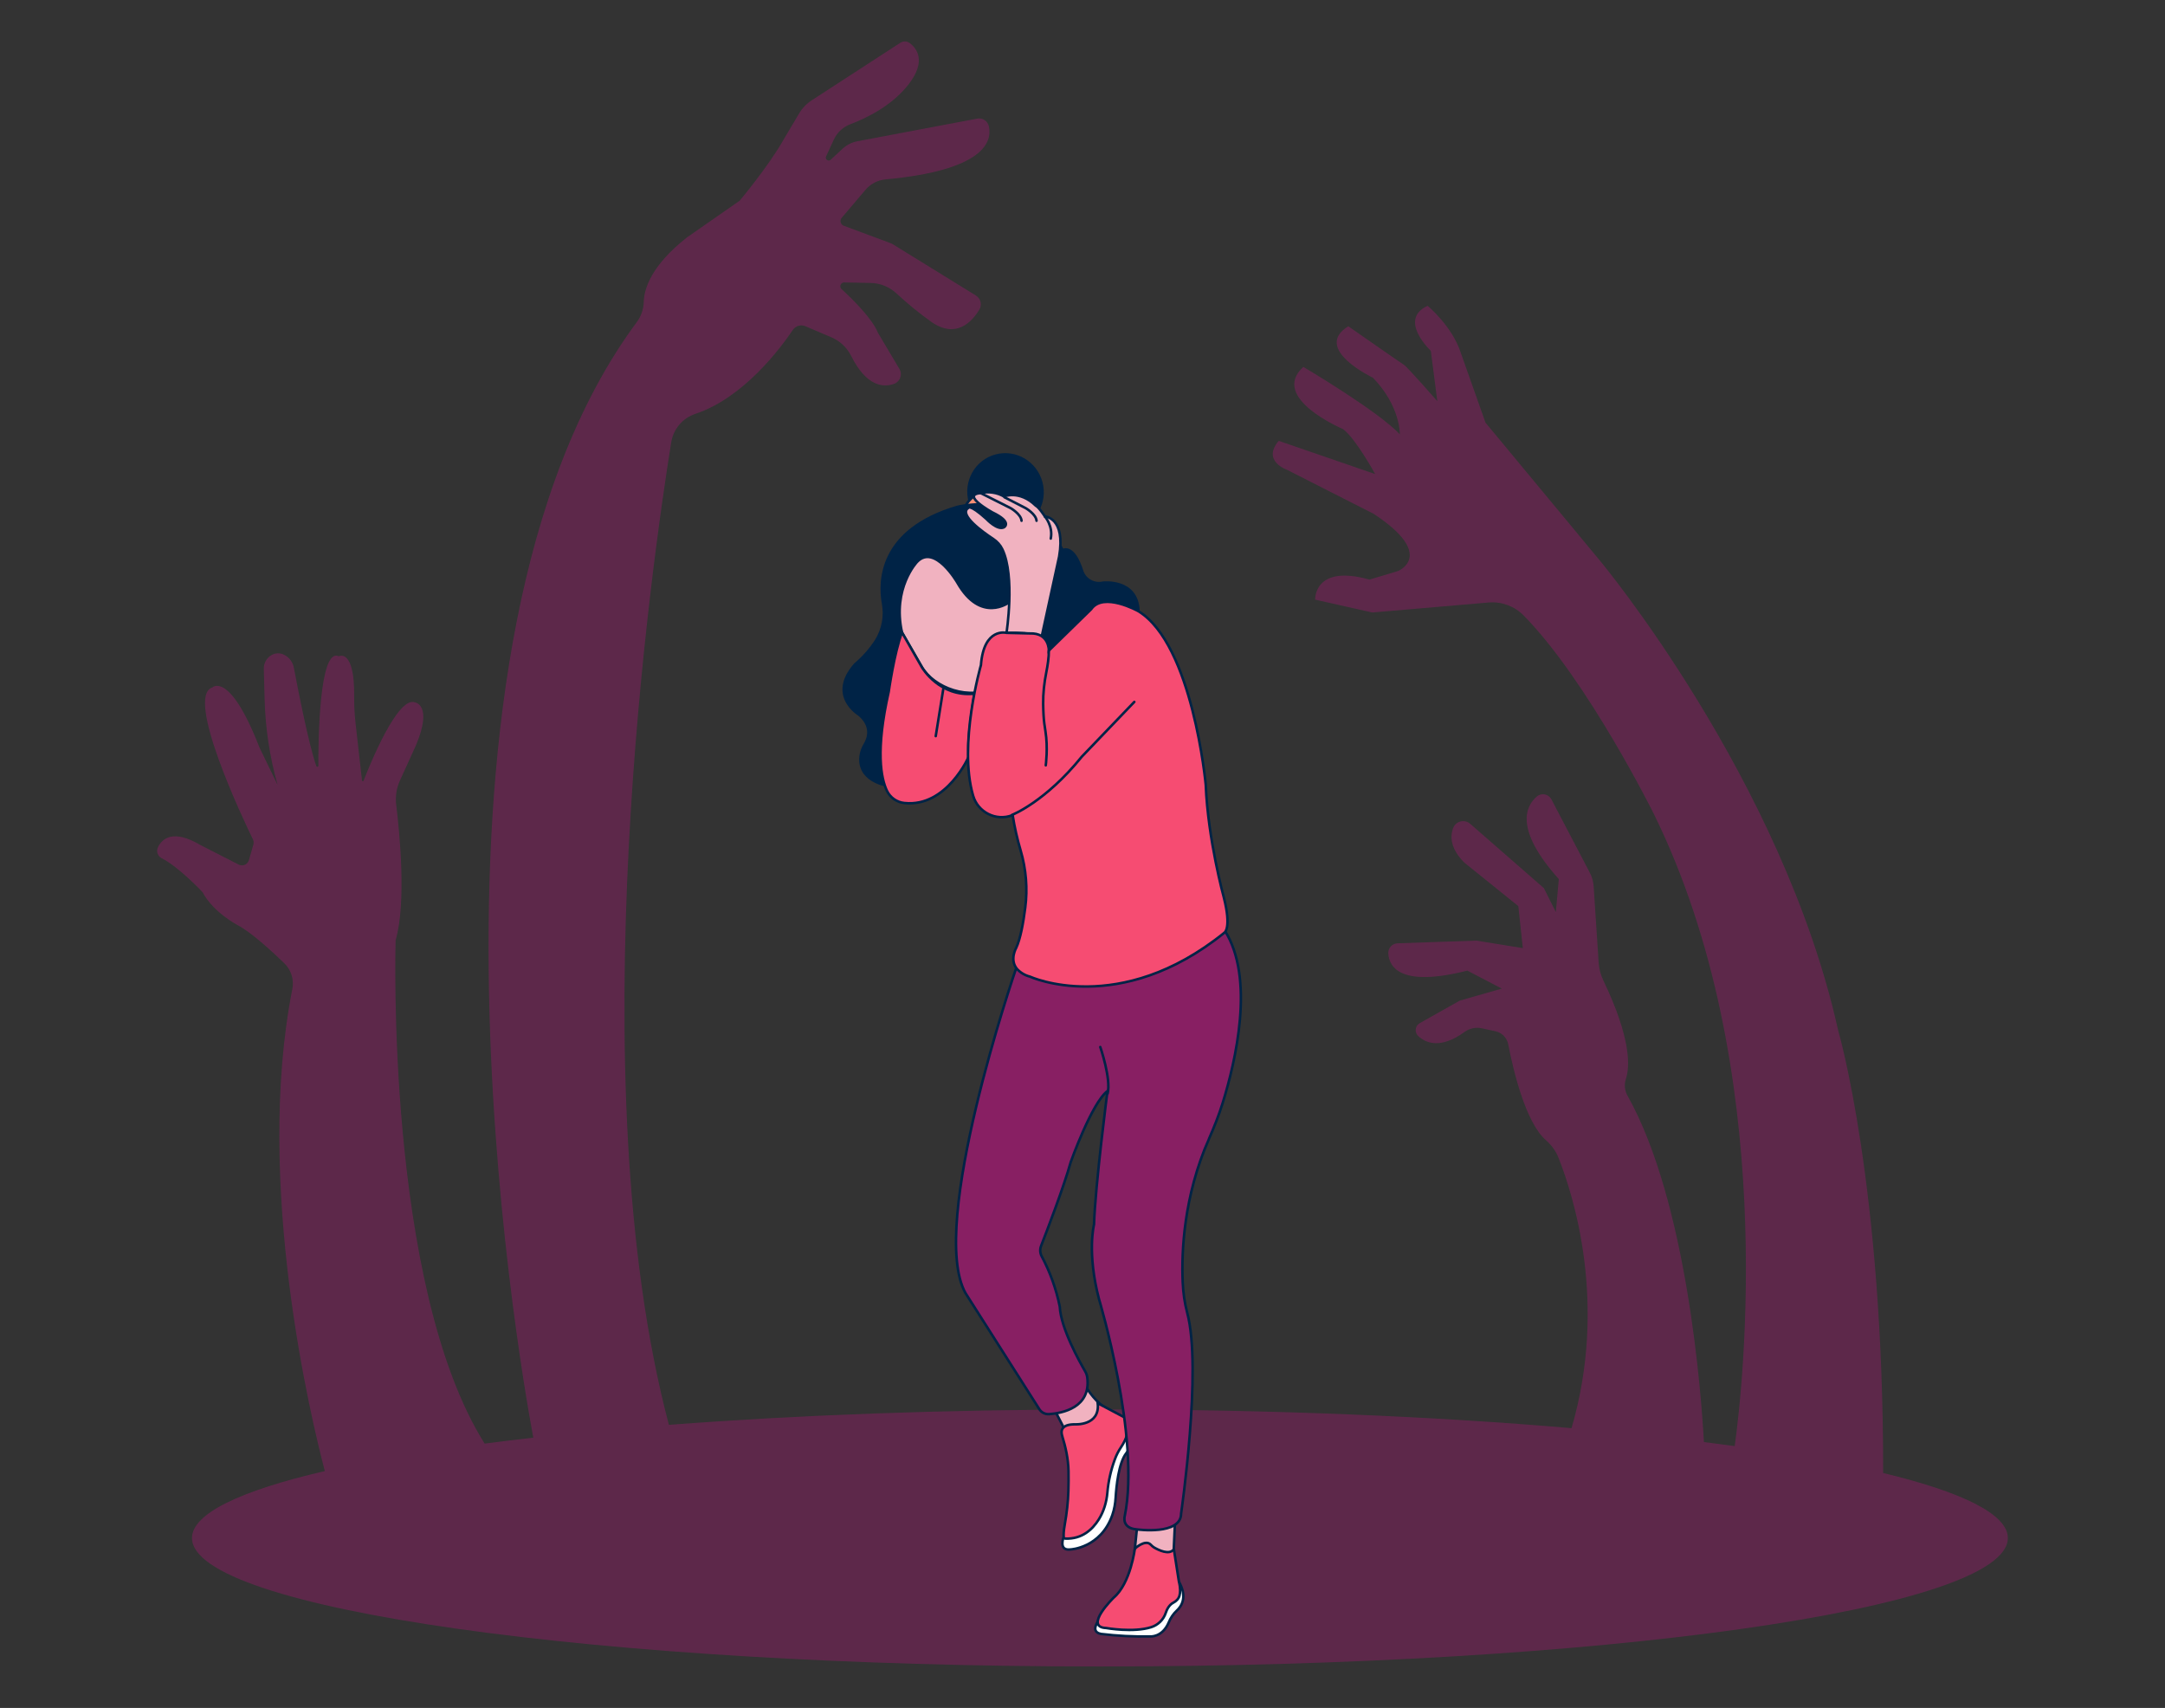<?xml version="1.0" encoding="UTF-8"?>
<svg xmlns="http://www.w3.org/2000/svg" id="a" width="865.76" height="682.89" viewBox="0 0 865.76 682.89">
  <rect x="0" y="0" width="865.76" height="682.89" fill="#333333" stroke="none"/>
  <ellipse cx="402.1" cy="196.69" rx="14.77" ry="15.02" transform="translate(-37.4 111.78) rotate(-15.13)" fill="#002346" stroke="#002346" stroke-miterlimit="10" stroke-width="1.03"></ellipse>
  <ellipse cx="396.12" cy="207.83" rx="11.36" ry="11.56" transform="translate(-40.52 110.61) rotate(-15.13)" fill="#f58f74" stroke="#002346" stroke-miterlimit="10" stroke-width="1.03"></ellipse>
  <g>
    <path d="M753.05,588.96c.15-115-18-177-18-177-22.28-100.26-95.17-187.69-95.17-187.69l-45.85-55.29-9.86-27.86c-3.43-10.71-13.29-18.85-13.29-18.85-12,5.57,1.29,18,1.29,18l2.6,20.14s-12-13.71-13.32-14.52c-1.32-.81-22.28-15.43-22.28-15.43-14.57,9,9.86,20.57,9.86,20.57,11.14,11.52,10.74,22.67,10.74,22.67-8.14-9-38.57-27-38.57-27-13.72,12.42,15.86,24.85,15.86,24.85,5.14,3.86,12.85,18,12.85,18l-38.57-13.28c-6.89,8.14,3.43,11.62,3.43,11.62l34.57,17.57c25.14,16.57,9.72,22.86,9.72,22.86l-11.43,3.43c-22.29-6.29-21.72,8-21.72,8l22.86,5.14,46.56-4c5.21-.43,10.34,1.49,14,5.23,25.64,26.12,52,79.26,52,79.26,50,101.62,35.78,228.11,32.36,252.82-4-.55-8.11-1.09-12.32-1.62-1-18.48-6.6-95.75-30.51-138.42-1.18-2.04-1.44-4.48-.71-6.72,1.57-4.62,2.36-15.72-9-39.43-1.07-2.24-1.71-4.66-1.87-7.14l-2-30.47c-.12-1.91-.65-3.78-1.54-5.48l-15.36-29.33c-.98-1.85-3.28-2.56-5.14-1.58-.25,.13-.49,.29-.7,.48-4.49,3.85-9,13.15,8.82,33l-1.2,13.2-4.8-9.6-29.47-25.72c-1.78-1.55-4.47-1.37-6.02,.41-.35,.4-.63,.87-.81,1.37-1.2,3.32-1.11,8.13,4.51,13.75l21.59,17.39,1.8,16.8-18.59-3-31.5,1.08c-2.12,.07-3.79,1.86-3.71,3.98,0,.03,0,.05,0,.08,.34,5.39,4.83,13.66,31.61,6.85l13.8,7.2-16.8,4.8-16,9c-1.55,.87-2.11,2.83-1.25,4.38,.15,.27,.34,.52,.57,.74,3,2.83,8.9,5.42,18.58-1.61,2-1.44,4.52-1.97,6.93-1.44l5.41,1.18c2.61,.56,4.62,2.63,5.12,5.25,1.8,9.35,6.79,31.28,15.2,38.42,2.23,1.95,3.95,4.41,5,7.18,5.89,14.89,19.66,58.13,5.11,107.85-55-4.73-119.53-7.46-188.6-7.46-62.38,0-121.08,2.22-172.36,6.14-36.56-138.3-6.6-346.07,.93-392.88,.86-5.31,4.61-9.7,9.72-11.38,19.15-6.36,33.94-26.15,38.92-33.54,1.1-1.63,3.19-2.25,5-1.48l10.47,4.46c3.44,1.48,6.24,4.14,7.89,7.5,6.13,12.22,12.87,12.58,17.1,11.1,2.14-.77,3.25-3.13,2.49-5.27-.09-.25-.21-.5-.35-.73l-8.62-14.5c-2.13-5.46-10-13.28-14.49-17.38-.63-.57-.68-1.55-.11-2.18,.3-.33,.74-.52,1.19-.5l10.48,.21c3.94,.06,7.71,1.61,10.56,4.34,4.36,4.03,8.96,7.78,13.79,11.23,9.92,6.91,16.26-.09,19.16-4.89,1.18-1.94,.57-4.47-1.37-5.66l-33.64-20.75-19.26-7.17c-1.02-.42-1.5-1.59-1.08-2.61,.07-.17,.17-.33,.28-.48l9.57-11.26c2.02-2.38,4.89-3.87,8-4.16,39.66-3.66,42.66-15.2,41.33-21.2-.46-2.13-2.53-3.5-4.67-3.09l-47.93,9.05c-2.21,.42-4.26,1.46-5.91,3l-4.76,4.4c-.47,.43-1.21,.4-1.64-.08-.31-.34-.39-.83-.2-1.25l3.13-6.79c1.32-2.83,3.69-5.02,6.61-6.11,6-2.26,16.61-7.25,23.38-16.09,7.05-9.18,3.15-14.21,.35-16.33-1.12-.83-2.65-.87-3.81-.1l-35.42,23c-2.04,1.33-3.76,3.12-5,5.22l-6.26,10.53c-6,10.66-17.54,24.38-17.54,24.38l-21,14.62c-14.57,11.43-17.2,20.81-17.34,25.79-.06,2.88-1,5.67-2.7,8-96.51,130-47.84,411.89-41.47,446.15-6.67,.76-13.15,1.55-19.46,2.37-39.85-63.3-35.6-201.22-35.6-201.22,4.36-15.1,1.63-42.82,.24-54.13-.41-3.34,.11-6.74,1.51-9.8l6.39-14.07c6.86-16.28-.43-17.14-.43-17.14-6.85-2.66-18.09,25.07-20.52,31.33-.07,.17-.27,.24-.43,.17-.11-.05-.18-.15-.2-.26l-2.55-22.66c-.42-3.62-.61-7.26-.58-10.9,.21-19.48-6.15-16.11-6.15-16.11-7.89-3.76-8.2,34.39-8.16,43.79,0,.23-.17,.42-.4,.42-.18,0-.35-.11-.4-.28-3-8.18-7.54-31.6-9-39.3-.38-2.21-1.77-4.11-3.75-5.15-1.59-.88-3.53-.88-5.12,0-2.03,1.14-3.25,3.32-3.15,5.65l.33,12.24c.31,11.54,2.06,23,5.2,34.11l-7.26-15c-12-30.86-18.86-24-18.86-24-11.07,3.56,12.53,53.11,16.24,60.73,.31,.64,.37,1.37,.18,2.05l-1.78,6.22c-.43,1.54-2.03,2.44-3.57,2.01-.19-.05-.37-.12-.55-.21l-15.26-7.8c-11-6.51-15.34-2.56-17,.88-.78,1.63-.1,3.59,1.52,4.39,6.91,3.49,16.34,13.59,16.34,13.59,4.28,8.14,14.14,13.23,14.14,13.23,5.31,2.8,13.46,10.27,18.5,15.13,2.77,2.68,3.99,6.57,3.24,10.35-15.35,77.72,7.66,172.47,13,192.73-33.7,7.8-53.13,17-53.13,26.77,0,28.36,162.55,51.35,363.06,51.35s363.07-23,363.07-51.35c.01-9.49-18.14-18.37-49.86-26Z" fill="#881F63" opacity=".5"></path>
    <path d="M440.64,646.21s-5.75,6.08-.34,7.09c6.5,.79,13.05,1.12,19.6,1,0,0,4.89,.51,7.48-5.64,.72-1.77,1.8-3.36,3.19-4.67,2.05-1.87,4.3-5.58,.82-11.66l-30.75,13.88Z" fill="#fff" stroke="#002346" stroke-miterlimit="10"></path>
    <path d="M453.82,619.17s-1.69,13.86-8.45,19.6c0,0-12.17,11.83-3,12.17,0,0,10.8,1.93,17.98-.34,2.73-.86,4.91-2.98,5.81-5.69,.47-1.43,1.38-3.25,3.05-4.11,1.14-.59,2.09-1.52,2.44-2.76s.45-3.08-.22-5.69l-2-12.84-6.76-3.38-5.07-2.37-3.78,5.41Z" fill="#F64C72" stroke="#002346" stroke-miterlimit="10"></path>
    <path d="M425.35,614.51s-2.29,5.67,2.78,5c0,0,12.04-.55,16.67-13.72,.8-2.27,1.19-4.65,1.34-7.05,.26-4.3,1.16-13.8,4.25-17.72,.99-1.21,1.81-2.56,2.43-4,1.56-3.78,3.23-9.94-2.38-9.94l-12.17,24-12.92,23.43Z" fill="#fff" stroke="#002346" stroke-miterlimit="10"></path>
    <path d="M454.83,609.37l-1,9.8s4.16-3.86,6.35-1.56c.39,.43,.84,.81,1.33,1.12,1.86,1.08,6,3.11,7.86,.78l.68-14.87-15.22,4.73Z" fill="#f1b2c0" stroke="#002346" stroke-miterlimit="10"></path>
    <path d="M420.7,561.72l6.76,13.17s8.02,0,14.55-7.48c1.34-1.53,.97-3.91-.72-5.04-2.29-1.54-5.6-4.83-9.44-11.82l-11.15,11.17Z" fill="#f1b2c0" stroke="#002346" stroke-miterlimit="10"></path>
    <path d="M425.35,614.52c-.06-.76-.04-2.32,.45-5.05,.78-4.41,1.3-8.87,1.43-13.35,.07-2.51,.11-5.3,.05-8.03-.1-4.76-1.12-9.43-2.53-13.98-.61-1.98-.4-4.62,5.08-4.62,0,0,10.14,.68,9.13-8.45l11.49,6.08s2.63,4.39-2.18,11.54c-1.03,1.54-1.87,3.2-2.49,4.94-1.57,4.25-2.56,8.69-2.95,13.2-.33,3.81-1.44,7.54-3.48,10.78-2.49,3.96-6.66,7.86-13.35,7.6-.36-.01-.65-.3-.66-.66Z" fill="#F64C72" stroke="#002346" stroke-miterlimit="10"></path>
    <rect x="361.13" y="217.1" width="43.26" height="61.53" rx="21.63" ry="21.63" transform="translate(-72.66 224.59) rotate(-30)" fill="#f1b2c0" stroke="#002346" stroke-miterlimit="10"></rect>
    <path d="M354.26,313.95s-11.79-1.91-10-12.29c.28-1.45,.82-2.84,1.6-4.1,1.31-2.18,3.23-7.12-2.38-11.85,0,0-12.59-7.48-1.57-20.07,3.29-2.76,6.14-6,8.47-9.61,2.72-4.42,3.7-9.69,2.74-14.79-1.54-8.67-1.59-29.37,29.73-38.58,0,0,29.52-7.48,42.11,17.32,0,0,4.33-2.76,7.88,8.66,1.29,3.3,4.81,5.14,8.26,4.33,0,0,13.78-1.58,14.17,11.41,0,0-14.56-8.26-18.89-.78l-16.93,16.53s.79-5.91-6.69-6.69l-10.23-.4s3.23-6.73,1-12.22c0,0-11.26,8.68-20.7-7.85,0,0-9.06-15.75-16.14-8.27,0,0-9.94,10.43-6,28.14l-6.43,61.11Z" fill="#002346" stroke="#002346" stroke-miterlimit="10"></path>
    <path d="M389.68,277.35s-3.42,19.98-2.15,24.9c0,0-8.84,20.6-25.84,18.82-2.98-.28-5.61-2.08-6.95-4.76-2.48-5.09-4.66-16.22,.64-39.7,0,0,2.22-15.67,5.31-23.77l8,14s6.98,12.02,20.99,10.51Z" fill="#F64C72" stroke="#002346" stroke-miterlimit="10"></path>
    <path d="M483.45,455.35c-10.17,23.06-11.02,45.28-10.5,57.31,.18,4.14,.74,8.27,1.81,12.27,6,22.38-2.45,80.21-2.45,80.21,0,8.82-17.63,6.37-17.63,6.37-6.37-.49-4.9-5.38-4.9-5.38,6.36-31.34-10.29-86.68-10.29-86.68-4.89-18.6-2-29.87-2-29.87,.49-15.67,5.38-53.37,5.38-53.37-6.36,4.9-14.69,28.4-14.69,28.4-2.79,10-9.48,27.4-11.86,33.54-.53,1.36-.44,2.89,.25,4.18,3.36,6.3,5.79,13.06,7.21,20.06,.42,8.78,8,22.18,10.17,25.93,.44,.76,.73,1.59,.84,2.46,1.52,12.06-9.94,14.26-15.26,14.64-1.57,.1-3.08-.66-3.92-2l-29.54-46.43c-15-27,19.57-127.86,20.55-130.68,1.39,1.52,3.19,2.59,5.18,3.09,0,0,35.79,16.5,77.86-17.5,12.34,19.16,4.4,52.61-.74,69.16-1.52,4.88-3.41,9.63-5.47,14.3Z" fill="#881F63" stroke="#002346" stroke-miterlimit="10"></path>
    <path d="M439.99,418.63s4.4,12.74,2.93,18.61" fill="none" stroke="#002346" stroke-linecap="round" stroke-linejoin="round"></path>
    <path d="M402.49,253.04s3.52-22.58-1.65-33.41c-.81-1.7-2.1-3.11-3.67-4.15-4.03-2.65-13.82-9.62-10.07-12.33,0,0,.33-2,7.36,4.35,0,0,4.35,4.68,7,3.34,0,0,3.68-2-4.68-6,0,0-12.71-7-4.68-7.69,3.18-.73,6.52-.26,9.36,1.34,0,0,6.23-2.65,12.71,3.68,1.34,.67,3.68,4.35,3.68,4.35,0,0,8.36,.33,5.69,16l-7,32.11s-2.68-1.86-14.05-1.59Z" fill="#f1b2c0" stroke="#002346" stroke-miterlimit="10"></path>
    <path d="M489.66,372.89c-42.07,34-77.81,17.59-77.81,17.59-1.99-.5-3.79-1.57-5.18-3.09h0c-3.07-3.69-.29-8.43-.29-8.43,1.68-3.62,2.84-10,3.6-16,.99-7.67,.36-15.46-1.83-22.88-1.38-4.65-2.45-9.4-3.21-14.19-.08,.03-.16,.06-.24,.09-6.43,2.42-13.62-1.2-15.55-7.79-6.04-20.58,3.11-52.24,3.11-52.24,1.15-15.27,10.23-12.91,10.23-12.91l9.36,.23c7.78-.29,7.57,6.86,7.57,6.86l16.92-16.53c4.89-7.09,18.89,.78,18.89,.78,21.77,13.3,26.93,69.41,26.93,69.41,.87,21.9,7.21,44.94,7.21,44.94,3.17,12.4,.29,14.16,.29,14.16Z" fill="#F64C72" stroke="#002346" stroke-miterlimit="10"></path>
    <path d="M418.19,306s.94-7-.13-13.65c-.34-2.09-.63-4.18-.75-6.29-.09-1.54-.14-3.07-.16-4.61-.06-4.24,.42-8.47,1.25-12.63,.53-2.65,1.05-5.98,1.01-8.68" fill="none" stroke="#002346" stroke-linecap="round" stroke-linejoin="round"></path>
    <path d="M404.69,325.83s13.25-5.14,27.91-23.29l21-21.9" fill="none" stroke="#002346" stroke-linecap="round" stroke-linejoin="round"></path>
    <path d="M392.12,197.13l12.07,6.06s4.12,2.39,4.31,5.02" fill="none" stroke="#002346" stroke-linecap="round" stroke-linejoin="round"></path>
    <path d="M401.69,198.83l8.5,4.36s4.12,2.39,4.31,5.02" fill="none" stroke="#002346" stroke-linecap="round" stroke-linejoin="round"></path>
    <path d="M417.85,206.52s3.34,3.82,2.34,8.82" fill="none" stroke="#002346" stroke-linecap="round" stroke-linejoin="round"></path>
    <line x1="377.19" y1="275.62" x2="374.19" y2="294.33" fill="none" stroke="#002346" stroke-linecap="round" stroke-linejoin="round"></line>
  </g>
</svg>
